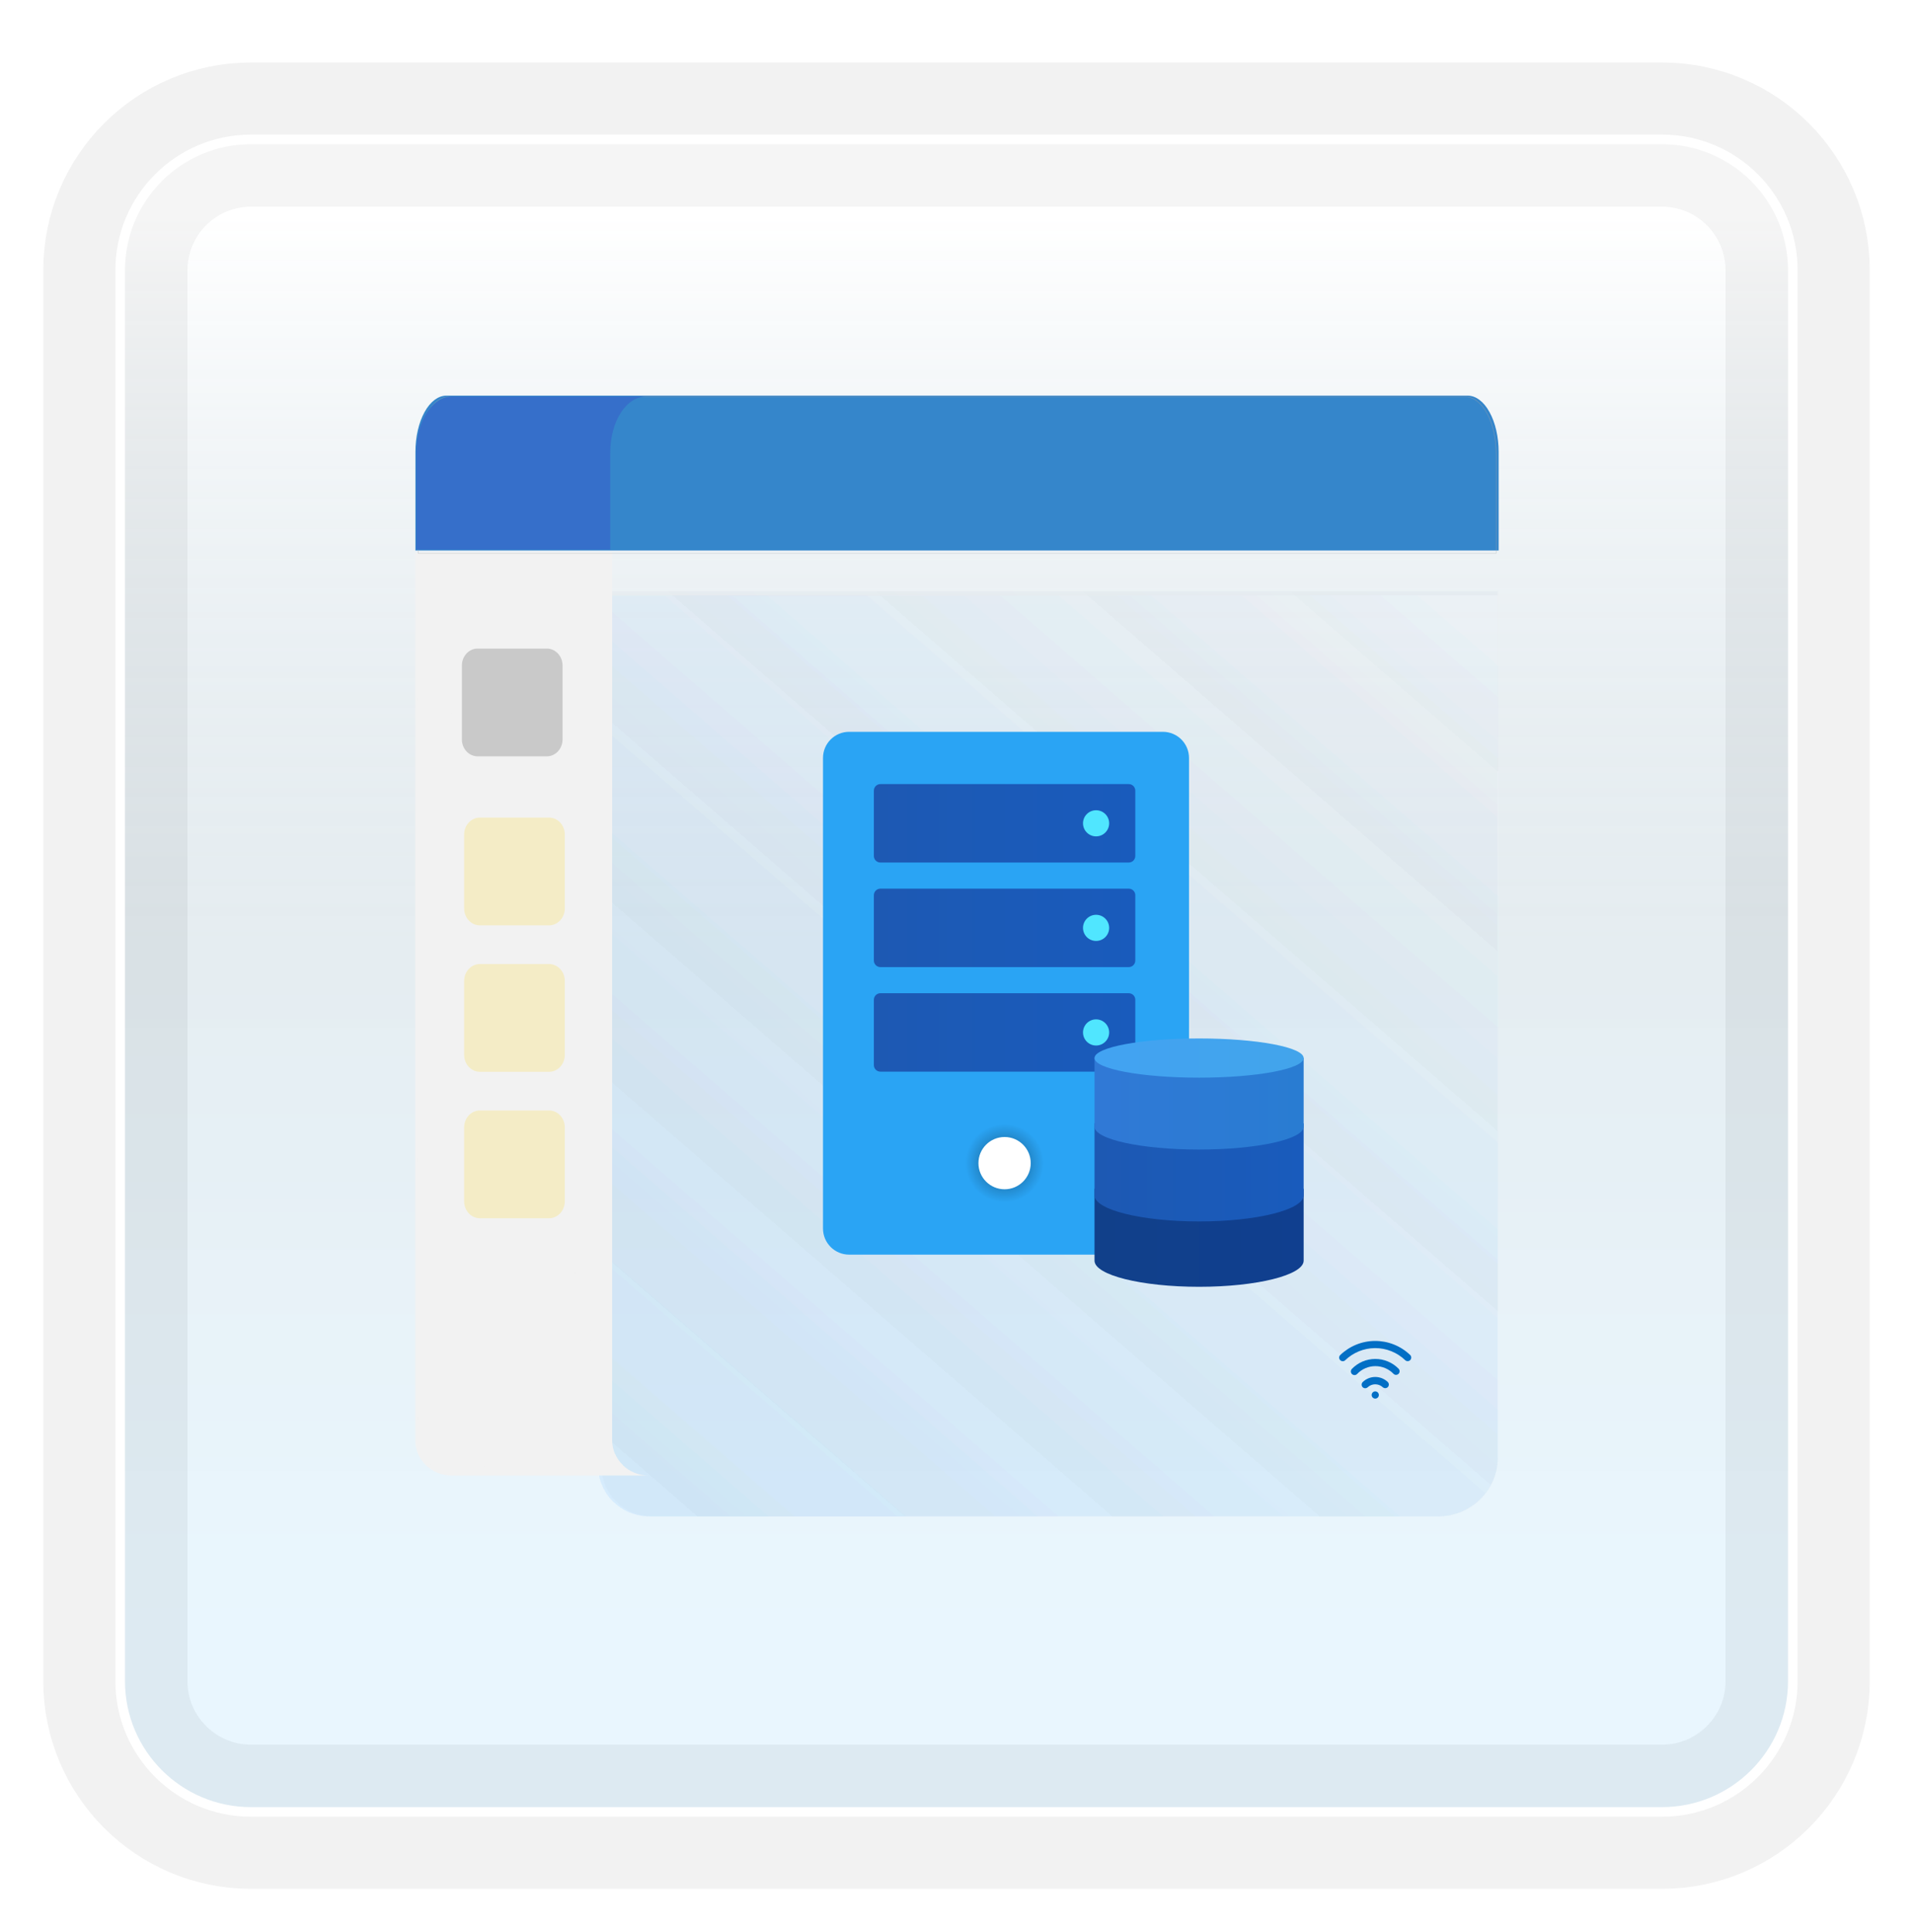 <svg width="199" height="201" viewBox="0 0 199 201" fill="none" xmlns="http://www.w3.org/2000/svg">
<g filter="url(#filter0_d_163_5090)">
<path d="M172.887 10H26.113C18.319 10 12 16.319 12 24.113V170.887C12 178.681 18.319 185 26.113 185H172.887C180.681 185 187 178.681 187 170.887V24.113C187 16.319 180.681 10 172.887 10Z" fill="white"/>
<path d="M172.887 10H26.113C18.319 10 12 16.319 12 24.113V170.887C12 178.681 18.319 185 26.113 185H172.887C180.681 185 187 178.681 187 170.887V24.113C187 16.319 180.681 10 172.887 10Z" stroke="#F2F2F2" stroke-width="15" stroke-linecap="round"/>
<path d="M26.113 10.5H172.887C180.405 10.5 186.5 16.595 186.5 24.113V170.887C186.5 178.405 180.405 184.5 172.887 184.5H26.113C18.595 184.5 12.5 178.405 12.5 170.887V24.113C12.5 16.595 18.595 10.5 26.113 10.5Z" fill="url(#paint0_linear_163_5090)" fill-opacity="0.2" stroke="white"/>
</g>
<g filter="url(#filter1_i_163_5090)">
<path d="M155.805 57.5V147.667C155.805 151.027 153.075 153.75 149.706 153.75H67.781C64.911 153.75 62.585 151.43 62.585 148.568V57.5H155.805Z" fill="url(#paint1_linear_163_5090)" fill-opacity="0.1"/>
<path d="M155.805 57.955H62.221V148.493C62.221 151.396 64.602 153.75 67.538 153.75H149.583C153.019 153.75 155.805 150.996 155.805 147.598V57.955Z" fill="url(#paint2_linear_163_5090)" fill-opacity="0.1"/>
<path d="M155.805 57.955H62.221V148.493C62.221 151.396 64.602 153.75 67.538 153.75H149.583C153.019 153.75 155.805 150.996 155.805 147.598V57.955Z" fill="url(#paint3_linear_163_5090)" fill-opacity="0.1"/>
<path d="M155.805 57.955H62.221V148.493C62.221 151.396 64.602 153.75 67.538 153.75H149.583C153.019 153.75 155.805 150.996 155.805 147.598V57.955Z" fill="url(#paint4_linear_163_5090)" fill-opacity="0.1"/>
</g>
<path d="M67.449 153.5H46.969C46.473 153.5 45.982 153.405 45.524 153.22C45.066 153.036 44.65 152.766 44.299 152.425C43.948 152.083 43.67 151.679 43.481 151.233C43.291 150.788 43.194 150.31 43.194 149.827V57.5H63.679V149.827C63.678 150.31 63.776 150.787 63.964 151.233C64.154 151.678 64.431 152.083 64.782 152.423C65.132 152.764 65.548 153.036 66.006 153.219C66.464 153.405 66.954 153.5 67.449 153.5Z" fill="#F2F2F2"/>
<path d="M45.596 153.047C46.031 153.223 46.498 153.314 46.969 153.314H65.752C65.342 153.125 64.969 152.868 64.648 152.556C64.648 152.557 64.648 152.556 64.648 152.556L64.782 152.423C64.431 152.083 64.154 151.678 63.964 151.233L45.596 153.047ZM45.596 153.047C45.161 152.873 44.766 152.617 44.433 152.292C44.1 151.968 43.837 151.585 43.656 151.162L43.481 151.233M45.596 153.047L43.481 151.233ZM43.481 151.233L43.656 151.162C43.476 150.739 43.385 150.286 43.385 149.827V57.686M43.481 151.233L43.385 57.686ZM43.385 57.686H63.489V149.827L63.679 149.827L43.385 57.686Z" fill="#F2F2F2"/>
<path d="M56.877 67.472H49.689C48.783 67.472 48.049 68.258 48.049 69.228V76.928C48.049 77.898 48.783 78.684 49.689 78.684H56.877C57.783 78.684 58.519 77.898 58.519 76.928V69.228C58.519 68.258 57.783 67.472 56.877 67.472Z" fill="#151515" fill-opacity="0.18"/>
<path d="M57.112 85.055H49.923C49.017 85.055 48.283 85.842 48.283 86.812V94.511C48.283 95.481 49.017 96.268 49.923 96.268H57.112C58.018 96.268 58.754 95.481 58.754 94.511V86.812C58.754 85.842 58.018 85.055 57.112 85.055Z" fill="#FFD600" fill-opacity="0.18"/>
<path d="M57.112 100.29H49.923C49.017 100.29 48.283 101.077 48.283 102.047V109.746C48.283 110.716 49.017 111.503 49.923 111.503H57.112C58.018 111.503 58.754 110.716 58.754 109.746V102.047C58.754 101.077 58.018 100.29 57.112 100.29Z" fill="#FFD600" fill-opacity="0.18"/>
<path d="M57.112 115.524H49.923C49.017 115.524 48.283 116.311 48.283 117.281V124.98C48.283 125.95 49.017 126.737 49.923 126.737H57.112C58.018 126.737 58.754 125.95 58.754 124.98V117.281C58.754 116.311 58.018 115.524 57.112 115.524Z" fill="#FFD600" fill-opacity="0.18"/>
<path d="M46.436 41.25H152.675C153.47 41.25 154.265 41.823 154.864 42.909C155.464 43.992 155.805 45.469 155.805 47.017V57.179H43.305V47.017C43.305 45.469 43.647 43.992 44.246 42.909C44.846 41.823 45.641 41.25 46.436 41.25Z" fill="#3586CB" stroke="#3586CB" stroke-width="0.184"/>
<path d="M46.717 41.278H152.418C153.263 41.278 154.081 41.895 154.689 43.007C155.295 44.118 155.636 45.627 155.636 47.202V57.561H43.498V47.202C43.498 45.627 43.84 44.118 44.445 43.007C45.052 41.895 45.87 41.278 46.717 41.278Z" stroke="white" stroke-opacity="0.4" stroke-width="0.046"/>
<path d="M46.717 41.278H152.418C153.263 41.278 154.081 41.895 154.689 43.007C155.295 44.118 155.636 45.627 155.636 47.202V57.561H43.498V47.202C43.498 45.627 43.84 44.118 44.445 43.007C45.052 41.895 45.87 41.278 46.717 41.278Z" stroke="black" stroke-opacity="0.2" stroke-width="0.046"/>
<path d="M67.199 41.25C66.213 41.252 65.268 41.863 64.572 42.951C63.874 44.039 63.484 45.515 63.484 47.053V57.179H43.305V47.053C43.305 45.514 43.698 44.038 44.395 42.95C45.093 41.861 46.038 41.25 47.024 41.25H67.199Z" fill="#366FCA"/>
<path d="M143.062 145.5C143.269 145.498 143.436 145.33 143.435 145.123C143.435 144.915 143.266 144.748 143.059 144.748C142.852 144.75 142.686 144.918 142.686 145.125C142.686 145.333 142.856 145.5 143.062 145.5Z" fill="#036FC5"/>
<path d="M143.055 143.249C142.57 143.251 142.104 143.44 141.756 143.779C141.686 143.848 141.643 143.943 141.642 144.043C141.64 144.142 141.679 144.238 141.747 144.309C141.818 144.381 141.913 144.421 142.013 144.423C142.113 144.424 142.206 144.385 142.279 144.316C142.491 144.121 142.77 144.011 143.058 144.011C143.346 144.01 143.625 144.118 143.838 144.312C143.911 144.379 144.007 144.417 144.107 144.414C144.206 144.413 144.3 144.371 144.37 144.3C144.438 144.228 144.476 144.132 144.474 144.032C144.471 143.933 144.429 143.838 144.359 143.769C144.007 143.433 143.539 143.247 143.055 143.249ZM143.048 141.373C142.596 141.375 142.148 141.469 141.732 141.646C141.316 141.826 140.94 142.087 140.626 142.414C140.592 142.45 140.566 142.493 140.549 142.539C140.531 142.585 140.523 142.636 140.523 142.685C140.524 142.735 140.538 142.785 140.556 142.83C140.577 142.874 140.606 142.916 140.643 142.951C140.717 143.019 140.813 143.056 140.915 143.053C140.964 143.051 141.014 143.04 141.06 143.019C141.104 142.998 141.146 142.969 141.179 142.933C141.423 142.678 141.715 142.475 142.039 142.336C142.365 142.195 142.713 142.123 143.066 142.123C143.418 142.121 143.767 142.191 144.093 142.327C144.417 142.465 144.713 142.666 144.96 142.92C144.993 142.955 145.035 142.983 145.081 143.002C145.126 143.02 145.176 143.03 145.226 143.03C145.298 143.03 145.37 143.008 145.431 142.967C145.491 142.927 145.539 142.869 145.568 142.801C145.596 142.734 145.604 142.66 145.591 142.587C145.576 142.515 145.543 142.45 145.494 142.396C145.176 142.069 144.795 141.811 144.374 141.636C143.955 141.459 143.504 141.37 143.048 141.373Z" fill="#036FC5"/>
<path d="M146.689 140.959C145.708 140.019 144.399 139.495 143.04 139.5C141.68 139.504 140.377 140.038 139.401 140.986C139.338 141.056 139.305 141.147 139.305 141.242C139.308 141.337 139.347 141.427 139.412 141.495C139.476 141.563 139.566 141.604 139.66 141.609C139.755 141.615 139.848 141.584 139.92 141.523C140.757 140.709 141.876 140.251 143.043 140.246C144.21 140.243 145.333 140.693 146.174 141.501C146.244 141.568 146.336 141.604 146.433 141.604C146.484 141.604 146.534 141.594 146.58 141.574C146.627 141.553 146.669 141.524 146.703 141.487C146.771 141.415 146.808 141.319 146.805 141.221C146.803 141.121 146.762 141.026 146.689 140.959Z" fill="#036FC5"/>
<g filter="url(#filter2_d_163_5090)">
<path d="M120.967 74.132H88.333C86.83 74.132 85.613 75.349 85.613 76.852V125.803C85.613 127.306 86.83 128.523 88.333 128.523H120.967C122.47 128.523 123.687 127.306 123.687 125.803V76.852C123.687 75.349 122.47 74.132 120.967 74.132Z" fill="#2AA4F4"/>
<path d="M104.502 123.084C106.755 123.084 108.581 121.257 108.581 119.004C108.581 116.752 106.755 114.925 104.502 114.925C102.249 114.925 100.422 116.752 100.422 119.004C100.422 121.257 102.249 123.084 104.502 123.084Z" fill="url(#paint5_radial_163_5090)"/>
<path d="M104.502 121.724C106.003 121.724 107.221 120.506 107.221 119.004C107.221 117.502 106.003 116.285 104.502 116.285C103 116.285 101.782 117.502 101.782 119.004C101.782 120.506 103 121.724 104.502 121.724Z" fill="white"/>
<path d="M117.419 87.73H91.584C91.208 87.73 90.904 87.425 90.904 87.05V80.251C90.904 79.876 91.208 79.571 91.584 79.571H117.419C117.795 79.571 118.099 79.876 118.099 80.251V87.05C118.099 87.425 117.795 87.73 117.419 87.73Z" fill="url(#paint6_linear_163_5090)"/>
<path d="M114.02 85.01C114.771 85.01 115.38 84.401 115.38 83.65C115.38 82.9 114.771 82.291 114.02 82.291C113.269 82.291 112.66 82.9 112.66 83.65C112.66 84.401 113.269 85.01 114.02 85.01Z" fill="#50E6FF"/>
<path d="M117.419 98.608H91.584C91.208 98.608 90.904 98.303 90.904 97.928V91.129C90.904 90.754 91.208 90.449 91.584 90.449H117.419C117.795 90.449 118.099 90.754 118.099 91.129V97.928C118.099 98.303 117.795 98.608 117.419 98.608Z" fill="url(#paint7_linear_163_5090)"/>
<path d="M114.02 95.888C114.771 95.888 115.38 95.28 115.38 94.529C115.38 93.778 114.771 93.169 114.02 93.169C113.269 93.169 112.66 93.778 112.66 94.529C112.66 95.28 113.269 95.888 114.02 95.888Z" fill="#50E6FF"/>
<path d="M117.419 109.486H91.584C91.208 109.486 90.904 109.181 90.904 108.806V102.007C90.904 101.632 91.208 101.327 91.584 101.327H117.419C117.795 101.327 118.099 101.632 118.099 102.007V108.806C118.099 109.181 117.795 109.486 117.419 109.486Z" fill="url(#paint8_linear_163_5090)"/>
<path d="M114.02 106.767C114.771 106.767 115.38 106.158 115.38 105.407C115.38 104.656 114.771 104.047 114.02 104.047C113.269 104.047 112.66 104.656 112.66 105.407C112.66 106.158 113.269 106.767 114.02 106.767Z" fill="#50E6FF"/>
<path opacity="0.07" d="M114.848 110.588V128.523H115.528L123.686 128.727V107.664C120.26 107.854 114.848 108.48 114.848 110.588Z" fill="black"/>
<path opacity="0.05" d="M114.168 110.588V128.523H123.687V106.971C119.634 107.161 114.168 107.922 114.168 110.588Z" fill="black"/>
<path d="M135.613 121.67H113.857C113.857 121.67 113.857 128.653 113.857 129.148C113.857 130.65 118.727 131.868 124.735 131.868C130.743 131.868 135.613 130.65 135.613 129.148C135.613 128.653 135.613 121.67 135.613 121.67Z" fill="url(#paint9_linear_163_5090)"/>
<path d="M135.613 114.871H113.857C113.857 114.871 113.857 121.854 113.857 122.349C113.857 123.851 118.727 125.069 124.735 125.069C130.743 125.069 135.613 123.851 135.613 122.349C135.613 121.854 135.613 114.871 135.613 114.871Z" fill="url(#paint10_linear_163_5090)"/>
<path d="M135.613 108.072H113.857C113.857 108.072 113.857 114.705 113.857 115.211C113.857 116.525 118.727 117.59 124.735 117.59C130.743 117.59 135.613 116.525 135.613 115.211C135.613 114.705 135.613 108.072 135.613 108.072Z" fill="url(#paint11_linear_163_5090)"/>
<path d="M124.735 110.112C130.743 110.112 135.613 109.198 135.613 108.072C135.613 106.945 130.743 106.032 124.735 106.032C118.727 106.032 113.857 106.945 113.857 108.072C113.857 109.198 118.727 110.112 124.735 110.112Z" fill="url(#paint12_linear_163_5090)"/>
</g>
<defs>
<filter id="filter0_d_163_5090" x="0.5" y="2.5" width="198" height="198" filterUnits="userSpaceOnUse" color-interpolation-filters="sRGB">
<feFlood flood-opacity="0" result="BackgroundImageFix"/>
<feColorMatrix in="SourceAlpha" type="matrix" values="0 0 0 0 0 0 0 0 0 0 0 0 0 0 0 0 0 0 127 0" result="hardAlpha"/>
<feOffset dy="4"/>
<feGaussianBlur stdDeviation="2"/>
<feComposite in2="hardAlpha" operator="out"/>
<feColorMatrix type="matrix" values="0 0 0 0 0 0 0 0 0 0 0 0 0 0 0 0 0 0 0.25 0"/>
<feBlend mode="normal" in2="BackgroundImageFix" result="effect1_dropShadow_163_5090"/>
<feBlend mode="normal" in="SourceGraphic" in2="effect1_dropShadow_163_5090" result="shape"/>
</filter>
<filter id="filter1_i_163_5090" x="62.221" y="57.5" width="93.584" height="100.25" filterUnits="userSpaceOnUse" color-interpolation-filters="sRGB">
<feFlood flood-opacity="0" result="BackgroundImageFix"/>
<feBlend mode="normal" in="SourceGraphic" in2="BackgroundImageFix" result="shape"/>
<feColorMatrix in="SourceAlpha" type="matrix" values="0 0 0 0 0 0 0 0 0 0 0 0 0 0 0 0 0 0 127 0" result="hardAlpha"/>
<feOffset dy="4"/>
<feGaussianBlur stdDeviation="2"/>
<feComposite in2="hardAlpha" operator="arithmetic" k2="-1" k3="1"/>
<feColorMatrix type="matrix" values="0 0 0 0 0.631 0 0 0 0 0.623 0 0 0 0 0.623 0 0 0 0.01 0"/>
<feBlend mode="normal" in2="shape" result="effect1_innerShadow_163_5090"/>
</filter>
<filter id="filter2_d_163_5090" x="81.613" y="72.132" width="58" height="65.736" filterUnits="userSpaceOnUse" color-interpolation-filters="sRGB">
<feFlood flood-opacity="0" result="BackgroundImageFix"/>
<feColorMatrix in="SourceAlpha" type="matrix" values="0 0 0 0 0 0 0 0 0 0 0 0 0 0 0 0 0 0 127 0" result="hardAlpha"/>
<feOffset dy="2"/>
<feGaussianBlur stdDeviation="2"/>
<feComposite in2="hardAlpha" operator="out"/>
<feColorMatrix type="matrix" values="0 0 0 0 0 0 0 0 0 0 0 0 0 0 0 0 0 0 0.25 0"/>
<feBlend mode="normal" in2="BackgroundImageFix" result="effect1_dropShadow_163_5090"/>
<feBlend mode="normal" in="SourceGraphic" in2="effect1_dropShadow_163_5090" result="shape"/>
</filter>
<linearGradient id="paint0_linear_163_5090" x1="99.5" y1="18.468" x2="99.5" y2="176.532" gradientUnits="userSpaceOnUse">
<stop stop-color="white"/>
<stop offset="0.472" stop-color="#0D5176" stop-opacity="0.528"/>
<stop offset="0.941" stop-color="#12A6F7" stop-opacity="0.465"/>
</linearGradient>
<linearGradient id="paint1_linear_163_5090" x1="155.805" y1="57.5" x2="54.196" y2="174.64" gradientUnits="userSpaceOnUse">
<stop stop-color="#A5B8C9"/>
<stop offset="1" stop-color="#A0ADB8" stop-opacity="0.57"/>
</linearGradient>
<linearGradient id="paint2_linear_163_5090" x1="155.805" y1="57.5" x2="54.196" y2="174.64" gradientUnits="userSpaceOnUse">
<stop stop-color="white"/>
<stop offset="1" stop-color="#5FB0F6" stop-opacity="0.57"/>
</linearGradient>
<linearGradient id="paint3_linear_163_5090" x1="155.805" y1="57.5" x2="54.196" y2="174.64" gradientUnits="userSpaceOnUse">
<stop stop-color="white"/>
<stop offset="1" stop-color="#5FB0F6" stop-opacity="0.57"/>
</linearGradient>
<linearGradient id="paint4_linear_163_5090" x1="155.805" y1="57.5" x2="54.196" y2="174.64" gradientUnits="userSpaceOnUse">
<stop stop-color="white"/>
<stop offset="1" stop-color="#5FB0F6" stop-opacity="0.57"/>
</linearGradient>
<radialGradient id="paint5_radial_163_5090" cx="0" cy="0" r="1" gradientUnits="userSpaceOnUse" gradientTransform="translate(104.502 119.004) scale(4.079)">
<stop offset="0.582" stop-opacity="0.2"/>
<stop offset="1" stop-opacity="0"/>
</radialGradient>
<linearGradient id="paint6_linear_163_5090" x1="90.904" y1="83.65" x2="118.099" y2="83.65" gradientUnits="userSpaceOnUse">
<stop stop-color="#1D59B3"/>
<stop offset="1" stop-color="#195BBC"/>
</linearGradient>
<linearGradient id="paint7_linear_163_5090" x1="90.904" y1="94.529" x2="118.099" y2="94.529" gradientUnits="userSpaceOnUse">
<stop stop-color="#1D59B3"/>
<stop offset="1" stop-color="#195BBC"/>
</linearGradient>
<linearGradient id="paint8_linear_163_5090" x1="90.904" y1="105.407" x2="118.099" y2="105.407" gradientUnits="userSpaceOnUse">
<stop stop-color="#1D59B3"/>
<stop offset="1" stop-color="#195BBC"/>
</linearGradient>
<linearGradient id="paint9_linear_163_5090" x1="113.857" y1="126.769" x2="135.613" y2="126.769" gradientUnits="userSpaceOnUse">
<stop stop-color="#11408A"/>
<stop offset="1" stop-color="#103F8F"/>
</linearGradient>
<linearGradient id="paint10_linear_163_5090" x1="113.857" y1="119.97" x2="135.613" y2="119.97" gradientUnits="userSpaceOnUse">
<stop stop-color="#1D59B3"/>
<stop offset="1" stop-color="#195BBC"/>
</linearGradient>
<linearGradient id="paint11_linear_163_5090" x1="113.857" y1="112.831" x2="135.613" y2="112.831" gradientUnits="userSpaceOnUse">
<stop stop-color="#3079D6"/>
<stop offset="1" stop-color="#297CD2"/>
</linearGradient>
<linearGradient id="paint12_linear_163_5090" x1="113.857" y1="108.072" x2="135.613" y2="108.072" gradientUnits="userSpaceOnUse">
<stop stop-color="#42A3F2"/>
<stop offset="1" stop-color="#42A4EB"/>
</linearGradient>
</defs>
</svg>
